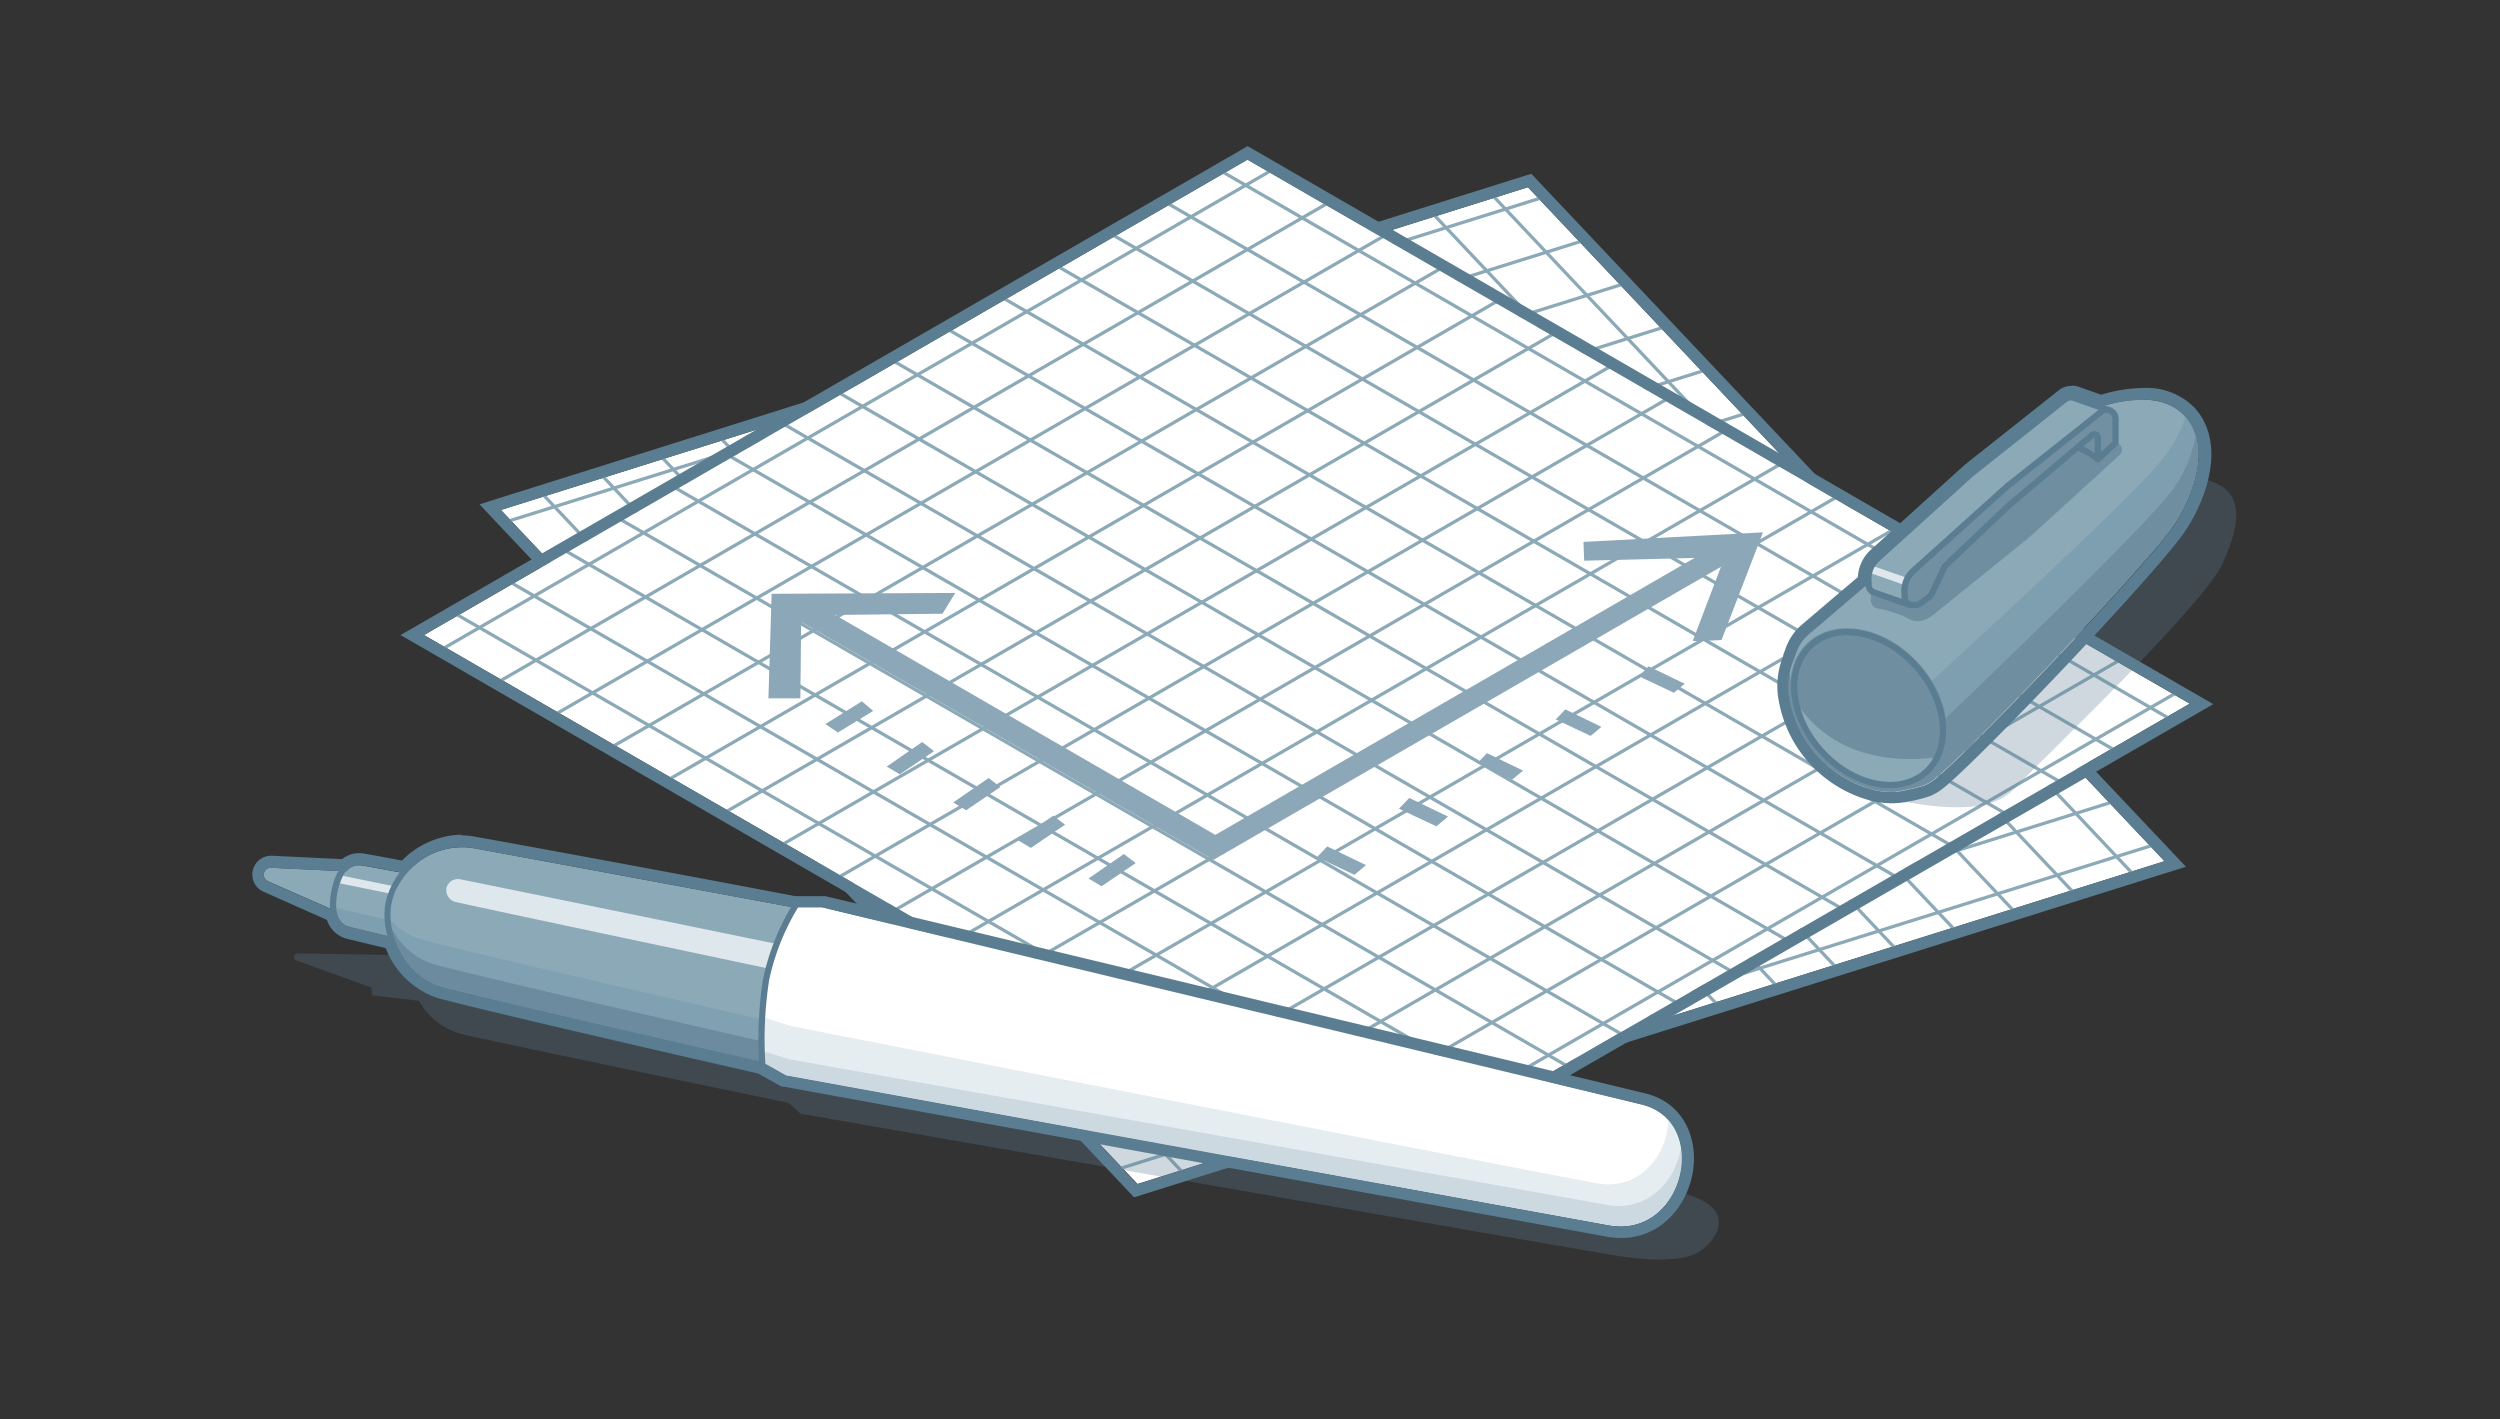 <svg id="assets" xmlns="http://www.w3.org/2000/svg" width="266" height="151" viewBox="0 0 266 151"><rect x="0" y="0" width="266" height="151" fill="#333333" stroke="none"/><title>empty-state- no-chart-data-light-gray</title><g id="no-chart-data"><g id="bottom-page"><polygon id="fill-paper-bottom" points="121.03 125.97 230.3 91.63 162.57 19.92 53.3 54.26 121.03 125.97" fill="#fff"/><g id="grid-lines"><line x1="158.58" y1="20.55" x2="226.86" y2="92.9" fill="none" stroke="#8ca9b8" stroke-miterlimit="10" stroke-width="0.35"/><line x1="152.27" y1="22.54" x2="220.55" y2="94.89" fill="none" stroke="#8ca9b8" stroke-miterlimit="10" stroke-width="0.35"/><line x1="145.95" y1="24.53" x2="214.23" y2="96.88" fill="none" stroke="#8ca9b8" stroke-miterlimit="10" stroke-width="0.35"/><line x1="139.64" y1="26.52" x2="207.92" y2="98.87" fill="none" stroke="#8ca9b8" stroke-miterlimit="10" stroke-width="0.35"/><line x1="133.33" y1="28.51" x2="201.61" y2="100.86" fill="none" stroke="#8ca9b8" stroke-miterlimit="10" stroke-width="0.35"/><line x1="127.01" y1="30.5" x2="195.29" y2="102.86" fill="none" stroke="#8ca9b8" stroke-miterlimit="10" stroke-width="0.35"/><line x1="120.7" y1="32.49" x2="188.98" y2="104.85" fill="none" stroke="#8ca9b8" stroke-miterlimit="10" stroke-width="0.35"/><line x1="114.38" y1="34.48" x2="182.67" y2="106.84" fill="none" stroke="#8ca9b8" stroke-miterlimit="10" stroke-width="0.35"/><line x1="108.07" y1="36.47" x2="176.35" y2="108.83" fill="none" stroke="#8ca9b8" stroke-miterlimit="10" stroke-width="0.35"/><line x1="101.76" y1="38.46" x2="170.04" y2="110.82" fill="none" stroke="#8ca9b8" stroke-miterlimit="10" stroke-width="0.35"/><line x1="95.44" y1="40.45" x2="163.72" y2="112.81" fill="none" stroke="#8ca9b8" stroke-miterlimit="10" stroke-width="0.35"/><line x1="89.13" y1="42.44" x2="157.41" y2="114.8" fill="none" stroke="#8ca9b8" stroke-miterlimit="10" stroke-width="0.35"/><line x1="82.82" y1="44.43" x2="151.1" y2="116.79" fill="none" stroke="#8ca9b8" stroke-miterlimit="10" stroke-width="0.35"/><line x1="76.5" y1="46.42" x2="144.78" y2="118.78" fill="none" stroke="#8ca9b8" stroke-miterlimit="10" stroke-width="0.35"/><line x1="70.19" y1="48.41" x2="138.47" y2="120.77" fill="none" stroke="#8ca9b8" stroke-miterlimit="10" stroke-width="0.35"/><line x1="63.87" y1="50.4" x2="132.16" y2="122.76" fill="none" stroke="#8ca9b8" stroke-miterlimit="10" stroke-width="0.35"/><line x1="57.56" y1="52.39" x2="125.84" y2="124.75" fill="none" stroke="#8ca9b8" stroke-miterlimit="10" stroke-width="0.35"/><line x1="229.19" y1="89.89" x2="119.1" y2="124.35" fill="none" stroke="#8ca9b8" stroke-miterlimit="10" stroke-width="0.35"/><line x1="224.85" y1="85.3" x2="114.76" y2="119.76" fill="none" stroke="#8ca9b8" stroke-miterlimit="10" stroke-width="0.35"/><line x1="220.51" y1="80.71" x2="110.43" y2="115.17" fill="none" stroke="#8ca9b8" stroke-miterlimit="10" stroke-width="0.35"/><line x1="216.17" y1="76.12" x2="106.09" y2="110.57" fill="none" stroke="#8ca9b8" stroke-miterlimit="10" stroke-width="0.35"/><line x1="211.82" y1="71.53" x2="101.76" y2="105.98" fill="none" stroke="#8ca9b8" stroke-miterlimit="10" stroke-width="0.35"/><line x1="207.48" y1="66.94" x2="97.42" y2="101.39" fill="none" stroke="#8ca9b8" stroke-miterlimit="10" stroke-width="0.35"/><line x1="203.14" y1="62.35" x2="93.08" y2="96.8" fill="none" stroke="#8ca9b8" stroke-miterlimit="10" stroke-width="0.35"/><line x1="198.8" y1="57.75" x2="88.75" y2="92.2" fill="none" stroke="#8ca9b8" stroke-miterlimit="10" stroke-width="0.35"/><line x1="194.45" y1="53.16" x2="84.41" y2="87.61" fill="none" stroke="#8ca9b8" stroke-miterlimit="10" stroke-width="0.35"/><line x1="190.11" y1="48.57" x2="80.07" y2="83.02" fill="none" stroke="#8ca9b8" stroke-miterlimit="10" stroke-width="0.35"/><line x1="185.77" y1="43.98" x2="75.74" y2="78.42" fill="none" stroke="#8ca9b8" stroke-miterlimit="10" stroke-width="0.35"/><line x1="181.43" y1="39.39" x2="71.4" y2="73.83" fill="none" stroke="#8ca9b8" stroke-miterlimit="10" stroke-width="0.35"/><line x1="177.08" y1="34.8" x2="67.06" y2="69.24" fill="none" stroke="#8ca9b8" stroke-miterlimit="10" stroke-width="0.35"/><line x1="172.74" y1="30.21" x2="62.73" y2="64.65" fill="none" stroke="#8ca9b8" stroke-miterlimit="10" stroke-width="0.35"/><line x1="168.4" y1="25.62" x2="58.39" y2="60.05" fill="none" stroke="#8ca9b8" stroke-miterlimit="10" stroke-width="0.35"/><line x1="164.06" y1="21.03" x2="54.05" y2="55.46" fill="none" stroke="#8ca9b8" stroke-miterlimit="10" stroke-width="0.35"/></g><g id="outline-paper-bottom"><path d="M162.57,19.92,230.3,91.63,121,126,53.3,54.26,162.57,19.92m.37-1.43-.75.23L52.92,53.06l-1.9.6,1.37,1.46,67.74,71.71.53.57.75-.24L230.68,92.82l1.9-.6-1.37-1.45L163.47,19.06l-.53-.57Z" fill="#5a7d91"/></g></g><g id="graph-sketch"><polygon id="fill-paper-top" points="145.37 125.46 232.99 74.87 132.73 16.98 45.11 67.57 145.37 125.46" fill="#fff"/><g id="grid-lines-2" data-name="grid-lines"><line x1="135.29" y1="18.12" x2="47.06" y2="69.06" fill="none" stroke="#8ca9b8" stroke-miterlimit="10" stroke-width="0.35"/><line x1="141.31" y1="21.59" x2="53.08" y2="72.53" fill="none" stroke="#8ca9b8" stroke-miterlimit="10" stroke-width="0.35"/><line x1="147.33" y1="25.06" x2="59.1" y2="76" fill="none" stroke="#8ca9b8" stroke-miterlimit="10" stroke-width="0.35"/><line x1="153.35" y1="28.53" x2="65.12" y2="79.47" fill="none" stroke="#8ca9b8" stroke-miterlimit="10" stroke-width="0.35"/><line x1="159.37" y1="32.01" x2="71.14" y2="82.95" fill="none" stroke="#8ca9b8" stroke-miterlimit="10" stroke-width="0.35"/><line x1="165.38" y1="35.48" x2="77.16" y2="86.42" fill="none" stroke="#8ca9b8" stroke-miterlimit="10" stroke-width="0.35"/><line x1="171.4" y1="38.95" x2="83.18" y2="89.89" fill="none" stroke="#8ca9b8" stroke-miterlimit="10" stroke-width="0.35"/><line x1="177.42" y1="42.43" x2="89.2" y2="93.36" fill="none" stroke="#8ca9b8" stroke-miterlimit="10" stroke-width="0.35"/><line x1="183.44" y1="45.9" x2="95.22" y2="96.83" fill="none" stroke="#8ca9b8" stroke-miterlimit="10" stroke-width="0.35"/><line x1="189.46" y1="49.37" x2="101.24" y2="100.31" fill="none" stroke="#8ca9b8" stroke-miterlimit="10" stroke-width="0.35"/><line x1="195.48" y1="52.85" x2="107.26" y2="103.78" fill="none" stroke="#8ca9b8" stroke-miterlimit="10" stroke-width="0.35"/><line x1="201.5" y1="56.32" x2="113.28" y2="107.25" fill="none" stroke="#8ca9b8" stroke-miterlimit="10" stroke-width="0.35"/><line x1="207.52" y1="59.79" x2="119.3" y2="110.72" fill="none" stroke="#8ca9b8" stroke-miterlimit="10" stroke-width="0.35"/><line x1="213.54" y1="63.27" x2="125.32" y2="114.2" fill="none" stroke="#8ca9b8" stroke-miterlimit="10" stroke-width="0.35"/><line x1="219.56" y1="66.74" x2="131.34" y2="117.67" fill="none" stroke="#8ca9b8" stroke-miterlimit="10" stroke-width="0.35"/><line x1="225.58" y1="70.21" x2="137.36" y2="121.14" fill="none" stroke="#8ca9b8" stroke-miterlimit="10" stroke-width="0.35"/><line x1="231.59" y1="73.69" x2="143.38" y2="124.61" fill="none" stroke="#8ca9b8" stroke-miterlimit="10" stroke-width="0.35"/><line x1="129.87" y1="18.17" x2="230.85" y2="76.47" fill="none" stroke="#8ca9b8" stroke-miterlimit="10" stroke-width="0.35"/><line x1="124.04" y1="21.53" x2="225.02" y2="79.83" fill="none" stroke="#8ca9b8" stroke-miterlimit="10" stroke-width="0.35"/><line x1="118.21" y1="24.89" x2="219.2" y2="83.19" fill="none" stroke="#8ca9b8" stroke-miterlimit="10" stroke-width="0.35"/><line x1="112.37" y1="28.24" x2="213.38" y2="86.56" fill="none" stroke="#8ca9b8" stroke-miterlimit="10" stroke-width="0.35"/><line x1="106.54" y1="31.6" x2="207.55" y2="89.92" fill="none" stroke="#8ca9b8" stroke-miterlimit="10" stroke-width="0.35"/><line x1="100.71" y1="34.96" x2="201.73" y2="93.28" fill="none" stroke="#8ca9b8" stroke-miterlimit="10" stroke-width="0.35"/><line x1="94.88" y1="38.31" x2="195.91" y2="96.64" fill="none" stroke="#8ca9b8" stroke-miterlimit="10" stroke-width="0.35"/><line x1="89.05" y1="41.67" x2="190.08" y2="100" fill="none" stroke="#8ca9b8" stroke-miterlimit="10" stroke-width="0.35"/><line x1="83.22" y1="45.03" x2="184.26" y2="103.36" fill="none" stroke="#8ca9b8" stroke-miterlimit="10" stroke-width="0.35"/><line x1="77.38" y1="48.38" x2="178.43" y2="106.72" fill="none" stroke="#8ca9b8" stroke-miterlimit="10" stroke-width="0.35"/><line x1="71.55" y1="51.74" x2="172.61" y2="110.08" fill="none" stroke="#8ca9b8" stroke-miterlimit="10" stroke-width="0.35"/><line x1="65.72" y1="55.1" x2="166.79" y2="113.45" fill="none" stroke="#8ca9b8" stroke-miterlimit="10" stroke-width="0.35"/><line x1="59.89" y1="58.45" x2="160.96" y2="116.81" fill="none" stroke="#8ca9b8" stroke-miterlimit="10" stroke-width="0.35"/><line x1="54.06" y1="61.81" x2="155.14" y2="120.17" fill="none" stroke="#8ca9b8" stroke-miterlimit="10" stroke-width="0.35"/><line x1="48.23" y1="65.17" x2="149.32" y2="123.53" fill="none" stroke="#8ca9b8" stroke-miterlimit="10" stroke-width="0.35"/></g><g id="graphic"><path id="arrows" d="M168.48,57.66l.08,2,11.75-.3-51,29.47L88.85,65.43l11.43-.13,1.36-2.21-19.54.09L81.76,74.3h3.4l.08-8.14,43.87,25.33,54-31.18-3,7.88c.25.08,3.06-.09,3.06-.09l4.41-11.46Z" fill="#8ca7b8"/><g id="side"><polygon points="87.82 77.04 89.15 77.94 92.91 75.64 91.7 74.62 87.82 77.04" fill="#8ca7b8"/><polygon points="94.35 81.56 95.73 82.39 99.38 79.92 98.12 78.95 94.35 81.56" fill="#8ca7b8"/><polygon points="101.42 85.38 102.8 86.21 106.44 83.74 105.19 82.78 101.42 85.38" fill="#8ca7b8"/><polygon points="108.3 89.39 109.68 90.22 113.32 87.75 112.07 86.79 108.3 89.39" fill="#8ca7b8"/><polygon points="115.82 93.47 117.2 94.3 120.84 91.83 119.58 90.87 115.82 93.47" fill="#8ca7b8"/></g><g id="bottom"><polygon points="145.34 92.05 144.11 93.08 140.13 91.2 141.22 90.06 145.34 92.05" fill="#8ca7b8"/><polygon points="154.07 86.89 152.83 87.92 148.85 86.05 149.95 84.9 154.07 86.89" fill="#8ca7b8"/><polygon points="162.05 81.99 160.9 82.95 157.19 81.2 158.21 80.14 162.05 81.99" fill="#8ca7b8"/><polygon points="170.39 77.34 169.24 78.3 165.53 76.55 166.55 75.48 170.39 77.34" fill="#8ca7b8"/><polygon points="179.25 72.75 178.1 73.71 174.39 71.96 175.41 70.9 179.25 72.75" fill="#8ca7b8"/></g></g><g id="outline-paper-top"><path d="M132.73,17,233,74.87l-87.62,50.59L45.11,67.57,132.73,17m0-1.44-.62.36L44.49,66.49l-1.88,1.08,1.88,1.08,100.26,57.89.62.36.63-.36L233.62,76l1.87-1.08-1.87-1.08L133.36,15.9l-.63-.36Z" fill="#5a7d91"/></g></g><g id="cast-shadow"><path d="M198.49,84.33c5.23,1.4,12.74,2.8,15.67-.26S234.42,64.45,236.46,60s2.67-8.4-2.81-9.17-22.42,12.49-22.42,12.49Z" fill="#5a7d91" opacity="0.3"/><path d="M31.6,102.22l7.92,2.86.07.83,5,.58a7.31,7.31,0,0,0,5,3.64c3.77.89,34.31,7.22,34.31,7.22l1.28,1.15s85.18,14.89,87.48,15.21,6.39.7,8.31-.64,4.15-4.92-2.88-6.33-130-26.13-130-26.13l-6.2,1-10.15-.16A.39.39,0,0,0,31.6,102.22Z" fill="#5a7d91" opacity="0.3"/></g><g id="marker"><path d="M37.31,92.73l-8.45-.4a.75.75,0,0,0-.34,1.44l7.85,3.46Z" fill="#8ca9b8"/><path d="M45.14,93.3l-6.53-1.2c-1.61-.3-2.33,1.11-2.67,2.73s-.3,3.39,1.24,3.8c1,.28,6.72,1.59,6.72,1.59Z" fill="#8ca9b8"/><path d="M43,98.27S37.31,97,35.78,96.6a2,2,0,0,0,1.4,2c1,.26,6.14,1.46,6.14,1.46Z" fill="#7e9fb0"/><path d="M43.74,95.54l.14-.84L36.5,93.19a4.46,4.46,0,0,0-.33.8Z" fill="#dee7ec"/><path d="M38.19,92.06a2.12,2.12,0,0,1,.42,0l6.53,1.2-1.24,6.92s-5.68-1.31-6.72-1.59c-1.54-.41-1.58-2.18-1.24-3.8.31-1.47.93-2.77,2.25-2.77m0-.66c-1.46,0-2.43,1.11-2.9,3.29-.71,3.39.77,4.32,1.72,4.58s6.51,1.54,6.74,1.6l.68.15.12-.68,1.24-6.92.11-.65-.64-.12-6.54-1.2a3.27,3.27,0,0,0-.53,0Z" fill="#5a7d91"/><path d="M86.86,97s-29.3-5.44-36.69-6.79A7.74,7.74,0,0,0,41.68,96c-.78,3.66,1.78,8.07,5.26,9,6.35,1.71,37.71,8.84,37.71,8.84Z" fill="#8ca9b8"/><path d="M45,100a7.54,7.54,0,0,1-3.44-2.11c.23,3.15,2.48,6.33,5.37,7.1,6.35,1.71,37.71,8.84,37.71,8.84l.58-4.39C75.88,107.28,51,101.57,45,100Z" fill="#80a1b2"/><path d="M84.76,100.87s-34.68-7.11-35.88-7.33a1.26,1.26,0,0,0-1.38.94,1.32,1.32,0,0,0,.86,1.46c1,.28,36,7.66,36,7.66Z" fill="#dee7ec"/><path d="M83.8,111.42s-31.36-7.13-37.7-8.84a7.39,7.39,0,0,1-4.42-3.82c.55,2.84,2.65,5.5,5.26,6.2,6.35,1.71,37.71,8.84,37.71,8.84Z" fill="#6d8b9e"/><path d="M49.06,90.09a5.88,5.88,0,0,1,1.11.1C57.56,91.54,86.86,97,86.86,97L84.65,113.8S53.29,106.67,46.94,105c-3.48-.93-6-5.34-5.26-9a7.85,7.85,0,0,1,7.38-5.87m0-.66a8.52,8.52,0,0,0-8,6.39c-.84,4,1.95,8.76,5.74,9.78,6.29,1.69,37.42,8.77,37.74,8.84l.7.16.1-.72,2.2-16.81.09-.63L87,96.33,50.29,89.54a6.25,6.25,0,0,0-1.23-.11Z" fill="#5a7d91"/><path d="M83.65,114.43,81.11,113a39.14,39.14,0,0,1,.4-8.73,24.2,24.2,0,0,1,3.06-7.75l2.91,0s83.26,20,87.28,21c7.3,1.87,4.42,14.27-3.57,12.83C162.78,128.84,83.65,114.43,83.65,114.43Z" fill="#fff"/><path d="M177.51,119.15c-.11,3.7-3,7.58-7.59,6.75-6.92-1.25-85.86-16.75-85.86-16.75s-2.17-.75-3-.92a40,40,0,0,0,0,4.78l2.54,1.42,87.54,15.93C177.89,131.57,181,123,177.51,119.15Z" fill="#e6edf0"/><path d="M170.93,128.19C163.31,126.81,84,112.71,84,112.71s-2.37-.77-2.94-.87c0,.73.06,1.17.06,1.17l2.54,1.42,87.54,15.93c5.3.95,8.35-4.18,7.67-8.29C178.3,125.63,175.38,129,170.93,128.19Z" fill="#ccd9e0"/><path d="M81.11,113.24a41.18,41.18,0,0,1,.4-9,25,25,0,0,1,3.14-7.89" fill="none" stroke="#5a7d91" stroke-miterlimit="10" stroke-width="0.66"/><g id="outline-marker"><path d="M49.06,90.09a5.8,5.8,0,0,1,1.11.1c6.13,1.12,27.33,5,34.39,6.36v0l2.91,0s83.26,20,87.28,21c6.9,1.77,4.7,12.94-2.3,12.94a8.08,8.08,0,0,1-1.27-.11L83.65,114.43,81.11,113v0c-8.38-1.92-29.13-6.68-34.16-8a7.81,7.81,0,0,1-5-5.19c-1.75-.41-4.13-1-4.77-1.14A1.84,1.84,0,0,1,35.82,97l-7.3-3.22a.75.75,0,0,1,.29-1.44h.05l8,.38a1.73,1.73,0,0,1,1.36-.65,2.12,2.12,0,0,1,.42,0l4.59.84a7.92,7.92,0,0,1,5.86-2.85m0-1.25h0a9.17,9.17,0,0,0-6.32,2.75l-2.19-.41-1.72-.31a3.55,3.55,0,0,0-.64-.06,2.88,2.88,0,0,0-1.83.63l-7.45-.36h-.1a2,2,0,0,0-.8,3.83l6.75,3a3,3,0,0,0,2.1,2c.56.15,2.45.59,4.15,1a8.93,8.93,0,0,0,5.61,5.34c5,1.34,25.22,6,34,8L83,115.52l.19.1.2,0L171,131.59a8.41,8.41,0,0,0,1.49.13c4.43,0,7.22-3.71,7.68-7.37.41-3.25-1-7-5.07-8s-86.47-20.84-87.3-21l-.15,0h-.16l-2.89,0C77.31,93.94,56.47,90.07,50.4,89a7.42,7.42,0,0,0-1.34-.12Z" fill="#5a7d91"/></g></g><g id="cap"><g id="cap-body"><path d="M232.41,44.19c-3-3.24-9.69-1.06-12.34.61-4.41,2.78-23.35,18.94-27.68,22.66a4.39,4.39,0,0,0-1.28,1.84l-.31.85h0a7.3,7.3,0,0,0-.54,3.66,12.26,12.26,0,0,0,9.25,10.25,7.31,7.31,0,0,0,3.37-.06h0a18.27,18.27,0,0,0,1.79-.45,4.39,4.39,0,0,0,1.07-.62c3.66-2.8,22.95-23.12,25.61-27.19C233,53.21,235.56,47.61,232.41,44.19Z" fill="#8ca9b7"/><path d="M232.56,44.36a16.39,16.39,0,0,1-2.15,4.08c-2.87,4-24.63,23.78-25.88,24.92l-8.32,2.54,6.89,7.9,2.21-.56a4.27,4.27,0,0,0,.44-.3h0c2.17-2.18,18.07-18.19,23.94-25,.76-.92,1.34-1.66,1.66-2.15C233,53.25,235.47,47.8,232.56,44.36Z" fill="#7e9fb0"/><path d="M199.51,84.06a7.31,7.31,0,0,0,3.37-.06h0a18.27,18.27,0,0,0,1.79-.45,4.39,4.39,0,0,0,1.07-.62c3.66-2.8,22.95-23.12,25.61-27.19,1.35-2.06,3.26-6.11,2.28-9.39h0a14.89,14.89,0,0,1-2.19,5.4c-2.56,3.89-26.4,26.55-27.54,27.7a.24.24,0,0,1-.11.06l-2.12.54h0a6.67,6.67,0,0,1-3.06,0,11.17,11.17,0,0,1-8.26-8.53c0,.17-.06.34-.08.51v0c0,.15,0,.3,0,.46v.1c0,.14,0,.29,0,.44v.12c0,.18,0,.37,0,.56A12.26,12.26,0,0,0,199.51,84.06Z" fill="#6f8ea0"/></g><g id="hole"><ellipse cx="198.81" cy="75.41" rx="7.2" ry="9.56" transform="translate(1.06 153.54) rotate(-42.33)" fill="#6f8ea0"/><path d="M206.12,80.56c-6.72.9-12-1.24-15-5.81a11.53,11.53,0,0,0,8.48,8.62C202.57,84,205,82.79,206.12,80.56Z" fill="#8ca9b7"/><ellipse cx="198.82" cy="75.39" rx="6.77" ry="9.11" transform="translate(1.07 153.54) rotate(-42.33)" fill="none" stroke="#5a7d91" stroke-miterlimit="10" stroke-width="0.66"/></g><path id="cast-shadow-2" data-name="cast-shadow" d="M224.35,46.73l1,.45a.75.75,0,0,1,.18,1.23l-9.62,8.77-10,8.07c-1,.83-2,1.2-3.2.38a14,14,0,0,0-3.08-.92.93.93,0,0,1-.57-.85v-2l18.85-16.14Z" fill="#6f8ea0"/><g id="clip"><path d="M219.61,47.07a9.73,9.73,0,0,1,3.6,1.79c.38-1,1-2.56,1-2.56l-3.41-1.17Z" fill="#7190a2"/><path d="M219.61,47.07a9.73,9.73,0,0,1,3.6,1.79c.38-1,1-2.56,1-2.56l-3.41-1.17Z" fill="none" stroke="#5a7d91" stroke-linejoin="round" stroke-width="0.66"/><path d="M205.57,60.78,214,52.63l9.52-8.2.88-.78s-3.41-1.19-3.75-1.32a1,1,0,0,0-.91.15l-10,7.93-10,9.05a2.88,2.88,0,0,0-.92,2.51l0,.35a.88.88,0,0,0,.57.71l3.79,1.33Z" fill="#8ca9b7"/><path d="M204.25,62.81l.45-.69-5.52-1.94a2.87,2.87,0,0,0-.3.75Z" fill="#dee7ec"/><path d="M205.57,60.78,214,52.63l9.52-8.2.88-.78s-3.41-1.19-3.75-1.32a1,1,0,0,0-.91.15l-10,7.93-10,9.05a2.88,2.88,0,0,0-.92,2.51l0,.35a.88.88,0,0,0,.57.71l3.79,1.33Z" fill="none" stroke="#5a7d91" stroke-linejoin="round" stroke-width="0.66"/><path d="M204.21,64.27l.95-.67a1.18,1.18,0,0,0,.42-.49l1.25-2.67a1,1,0,0,1,.23-.32l6.7-6.36,8.84-7.47a.37.37,0,0,1,.61.28v2.29l1.88-1.74,0-2.59a.94.94,0,0,0-1.52-.72l-10,7.93-10,9a2.89,2.89,0,0,0-.92,2.51l0,.35a.88.88,0,0,0,.71.75l.13,0A1,1,0,0,0,204.21,64.27Z" fill="#7190a2"/><path d="M204.21,64.27l.95-.67a1.18,1.18,0,0,0,.42-.49l1.25-2.67a1,1,0,0,1,.23-.32l6.7-6.36,8.84-7.47a.37.37,0,0,1,.61.28v2.29l1.88-1.74,0-2.59a.94.94,0,0,0-1.52-.72l-10,7.93-10,9a2.89,2.89,0,0,0-.92,2.51l0,.35a.88.88,0,0,0,.71.75l.13,0A1,1,0,0,0,204.21,64.27Z" fill="none" stroke="#5a7d91" stroke-linejoin="round" stroke-width="0.66"/></g><g id="cap-outline"><path d="M220.32,42.27a1,1,0,0,1,.33.06l2.75,1a15.17,15.17,0,0,1,4.48-.78,5.93,5.93,0,0,1,4.53,1.67c3.15,3.42.62,9-1,11.56-2.66,4.07-22,24.39-25.61,27.19a4.39,4.39,0,0,1-1.07.62,18.27,18.27,0,0,1-1.79.45h0a6.63,6.63,0,0,1-1.76.23,8.4,8.4,0,0,1-1.61-.17,12.26,12.26,0,0,1-9.25-10.25,7.3,7.3,0,0,1,.54-3.66h0s.14-.4.31-.85a4.39,4.39,0,0,1,1.28-1.84c1.21-1,3.57-3.06,6.44-5.49h0a2.88,2.88,0,0,1,.92-2.51l10-9.05,10-7.93a.94.94,0,0,1,.58-.21m0-1.25h0a2.17,2.17,0,0,0-1.36.48l-10,7.93,0,0,0,0-10,9.05a4.17,4.17,0,0,0-1.35,2.88c-2.66,2.25-4.84,4.11-6,5.1a5.82,5.82,0,0,0-1.64,2.36l-.31.85,0,.11a8.42,8.42,0,0,0-.57,4.1,13.44,13.44,0,0,0,10.25,11.36,10,10,0,0,0,1.86.19,9.25,9.25,0,0,0,1.3-.1h0c.2,0,.39-.07.58-.12l.13,0a17.54,17.54,0,0,0,2-.52,5.79,5.79,0,0,0,1.37-.78c3.55-2.72,23.09-23.22,25.9-27.51,2.49-3.79,4.22-9.5.92-13.09a7.16,7.16,0,0,0-5.45-2.07,15.92,15.92,0,0,0-4.45.72l-2.35-.83a2.18,2.18,0,0,0-.76-.14Z" fill="#5a7d91"/></g></g></g></svg>